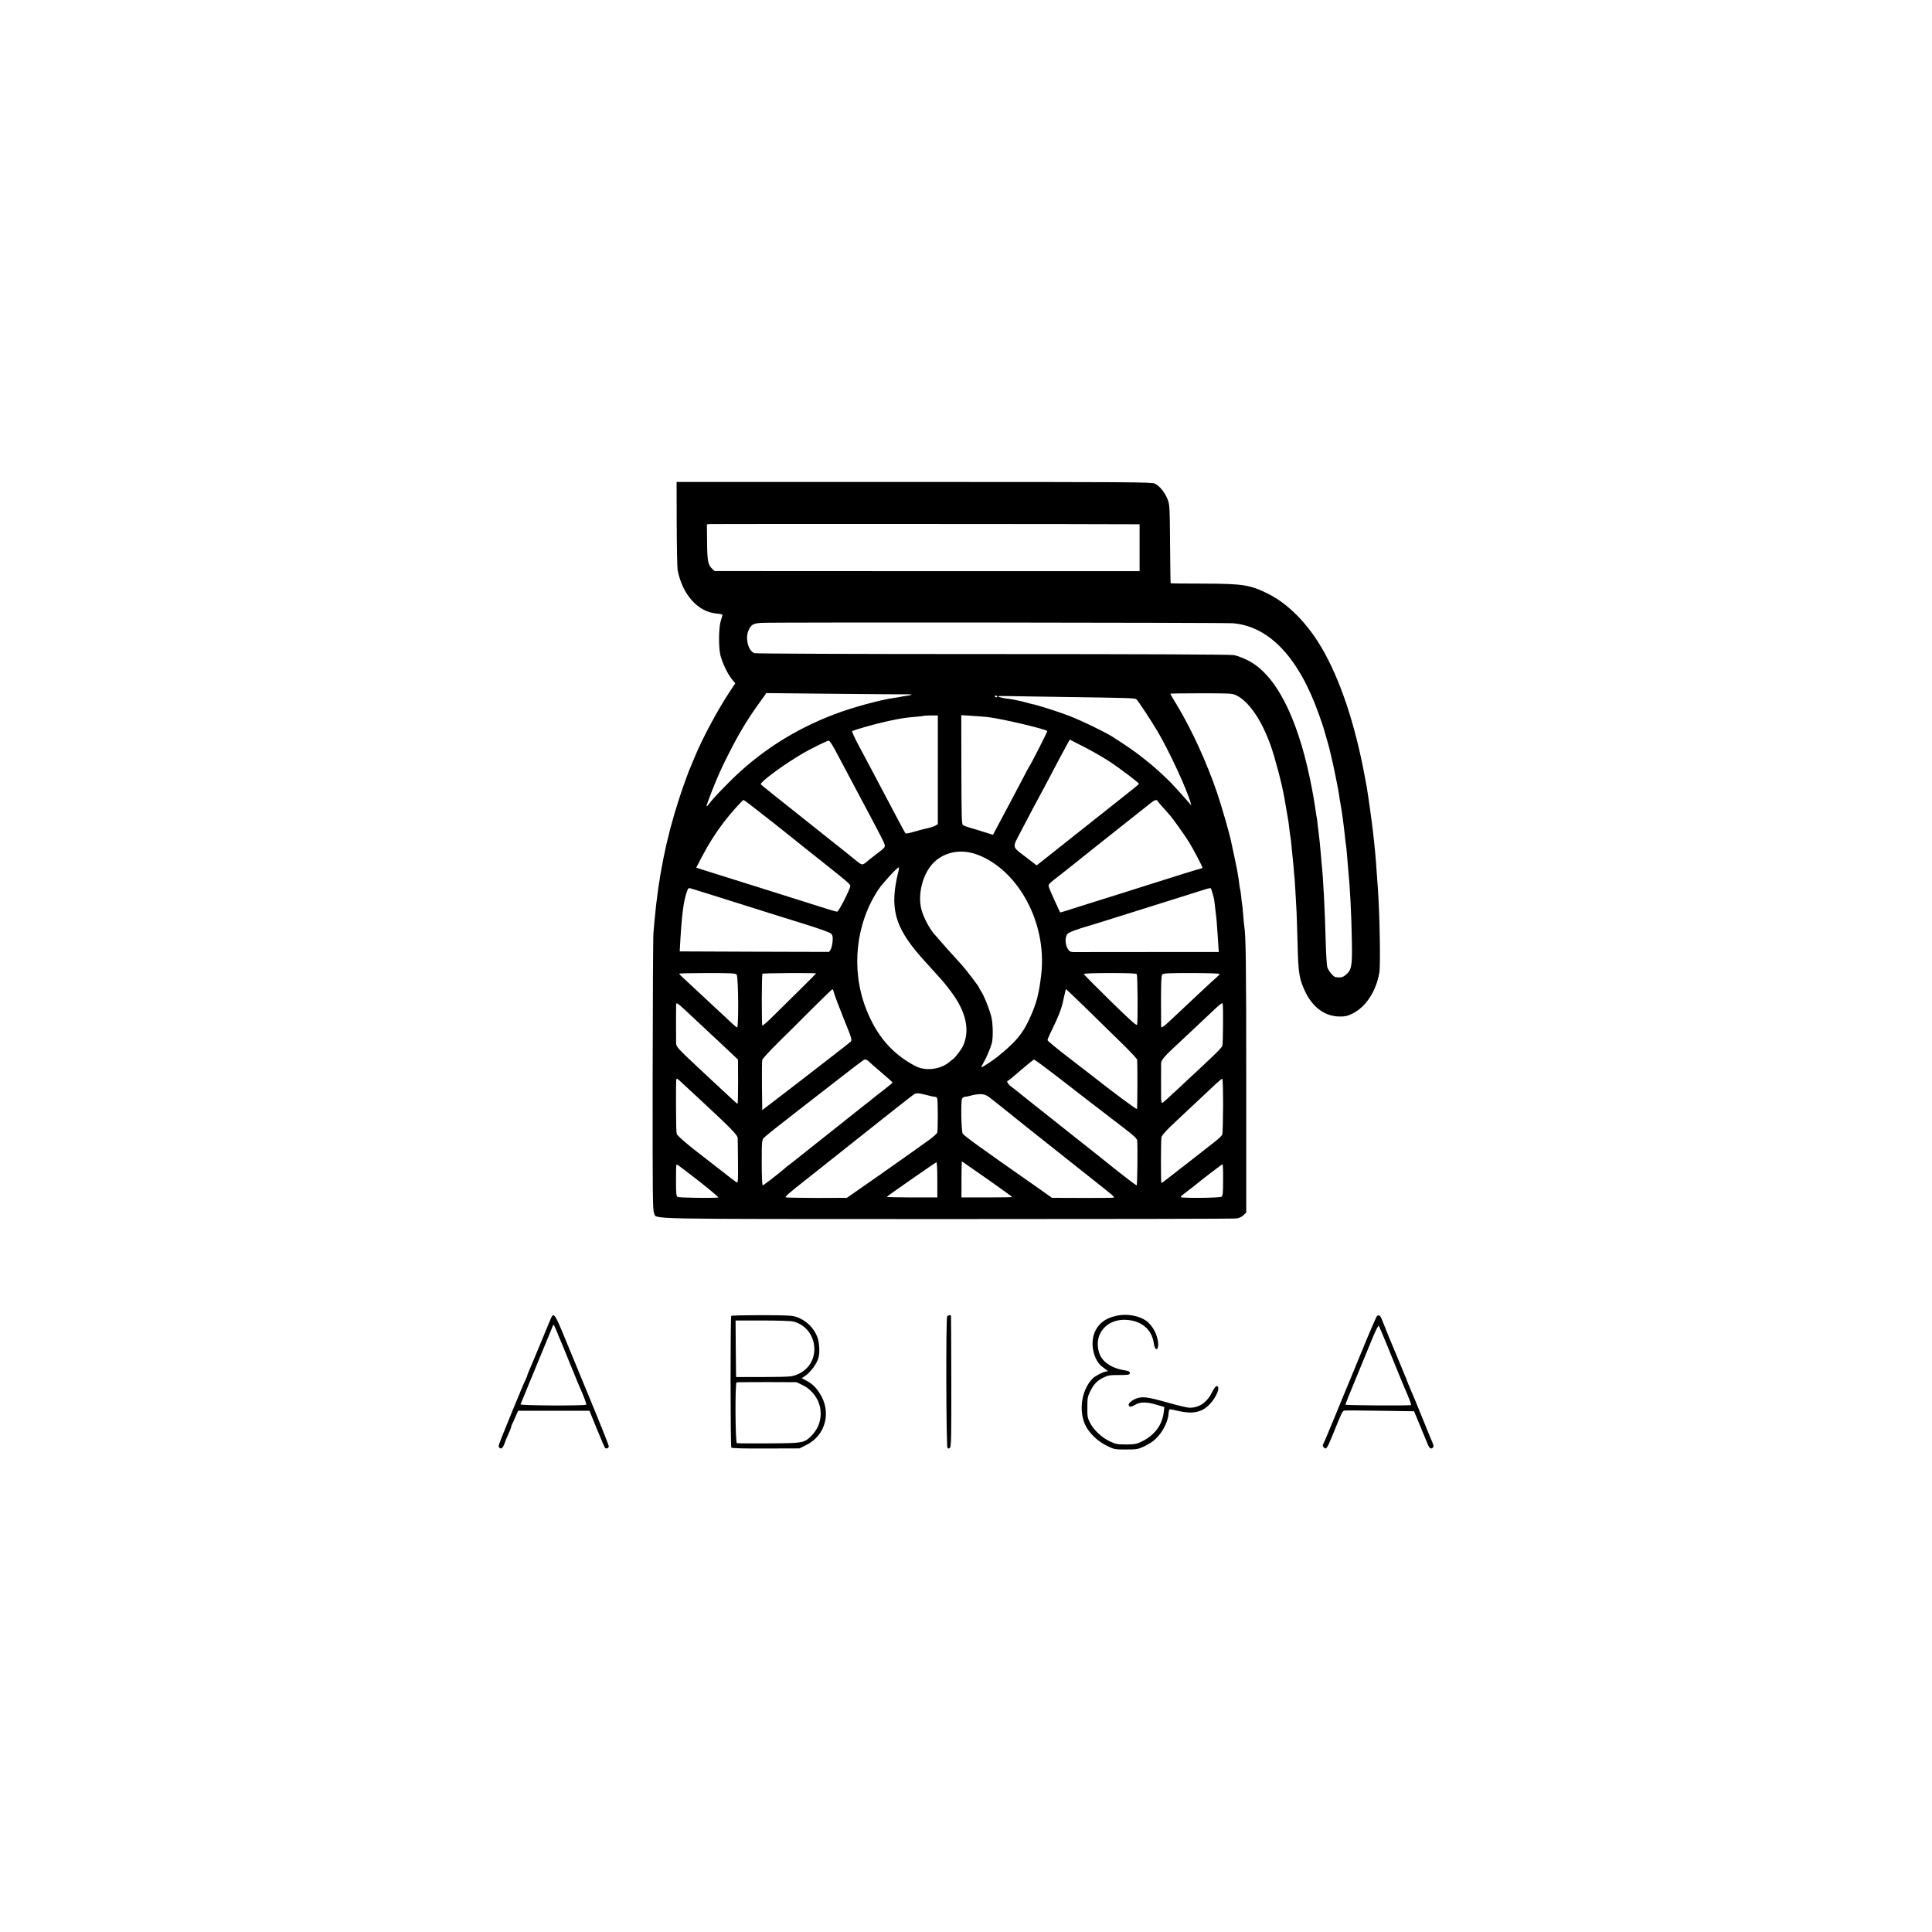 <?xml version="1.0" standalone="no"?>
<!DOCTYPE svg PUBLIC "-//W3C//DTD SVG 20010904//EN"
 "http://www.w3.org/TR/2001/REC-SVG-20010904/DTD/svg10.dtd">
<svg version="1.0" xmlns="http://www.w3.org/2000/svg"
 width="1920pt" height="1920pt" viewBox="0 0 1920 1920"
 preserveAspectRatio="xMidYMid meet">
<g transform="translate(0,1920) scale(0.1,-0.1)"
fill="#000000" stroke="none">
<path d="M6725 13993 c1 -230 5 -436 9 -457 46 -242 200 -417 385 -433 34 -3
61 -9 61 -13 0 -3 -8 -31 -17 -61 -21 -67 -23 -260 -4 -339 18 -75 71 -186
113 -238 l35 -43 -61 -92 c-119 -181 -268 -460 -342 -640 -14 -34 -29 -71 -34
-82 -22 -46 -85 -219 -125 -345 -125 -384 -202 -771 -240 -1195 -3 -33 -8 -89
-11 -125 -4 -36 -7 -670 -8 -1410 -1 -1185 0 -1348 14 -1375 32 -64 -201 -59
2910 -60 1559 0 2854 2 2878 6 28 4 53 16 70 33 l27 26 0 1323 c0 1147 -4
1443 -20 1526 -2 9 -6 57 -10 107 -4 49 -9 98 -11 109 -2 11 -7 45 -9 75 -3
30 -8 62 -10 70 -3 8 -7 35 -10 60 -3 25 -7 56 -10 70 -3 14 -7 41 -10 60 -4
19 -17 87 -31 150 -14 63 -27 126 -30 140 -14 72 -92 342 -138 479 -101 297
-251 627 -396 867 -39 64 -70 118 -70 120 0 2 138 4 307 4 289 0 309 -1 349
-20 126 -62 252 -246 343 -502 46 -133 111 -379 136 -523 8 -46 25 -142 30
-175 3 -19 7 -46 10 -60 2 -14 7 -50 10 -80 3 -30 8 -62 10 -70 2 -8 7 -49 10
-90 4 -41 8 -86 10 -100 2 -14 7 -63 11 -110 3 -47 8 -98 10 -115 2 -28 8
-117 19 -325 2 -47 7 -186 10 -310 7 -305 16 -357 76 -485 75 -157 198 -247
342 -247 55 -1 79 5 130 30 131 65 234 223 265 407 12 72 4 550 -13 810 -16
241 -27 381 -41 505 -4 30 -8 66 -9 80 -7 71 -51 386 -61 440 -3 14 -11 60
-19 103 -97 529 -249 983 -435 1297 -141 239 -333 432 -526 528 -179 90 -250
101 -648 102 -176 0 -321 2 -322 3 -2 1 -4 178 -6 392 -3 377 -4 392 -26 446
-27 67 -79 131 -126 153 -31 15 -233 16 -2393 16 l-2359 0 1 -417z m4568 -3
l32 0 0 -233 0 -233 -2112 0 -2111 1 -26 24 c-40 38 -48 79 -49 266 l-2 174
25 3 c18 2 4043 1 4243 -2z m962 -984 c362 -32 655 -345 854 -911 24 -66 44
-127 46 -135 2 -8 15 -54 29 -101 14 -47 27 -97 30 -110 3 -13 12 -51 20 -84
19 -79 66 -310 72 -355 2 -19 11 -75 20 -124 8 -49 17 -105 19 -125 2 -20 6
-52 9 -71 2 -19 7 -62 11 -95 3 -33 8 -71 10 -85 3 -14 7 -54 10 -90 3 -36 8
-90 10 -120 23 -239 35 -481 40 -771 4 -230 -4 -270 -61 -317 -30 -25 -48 -29
-100 -23 -22 2 -74 65 -84 101 -5 19 -12 130 -15 245 -9 333 -25 642 -41 785
-2 25 -6 68 -8 95 -7 84 -17 182 -21 204 -2 11 -6 48 -10 83 -3 35 -8 70 -10
78 -2 8 -7 35 -10 60 -10 76 -34 214 -56 317 -132 635 -349 1049 -623 1183
-44 22 -105 45 -135 50 -35 6 -887 10 -2397 10 -1415 0 -2352 4 -2367 9 -62
24 -93 147 -58 227 26 57 45 68 125 74 96 7 4615 3 4691 -4z m-3230 -706 c51
1 43 -7 -15 -15 -25 -3 -52 -8 -60 -10 -8 -2 -35 -7 -60 -10 -140 -19 -417
-95 -594 -162 -405 -153 -757 -380 -1056 -682 -121 -122 -149 -153 -198 -215
-30 -39 -28 -27 16 89 66 171 103 255 179 405 101 201 185 341 288 485 27 39
59 83 70 98 l20 29 685 -7 c377 -4 703 -6 725 -5z m885 -22 c0 -4 -4 -8 -9 -8
-6 0 -12 4 -15 8 -3 5 1 9 9 9 8 0 15 -4 15 -9z m570 -3 c778 -11 801 -12 815
-26 26 -29 144 -209 209 -318 113 -191 290 -572 327 -706 l8 -30 -25 30 c-54
62 -158 177 -184 203 -92 90 -157 149 -250 223 -94 75 -156 119 -324 227 -75
48 -319 166 -439 211 -107 41 -313 106 -363 115 -14 3 -40 9 -57 15 -34 10
-139 33 -172 36 -49 5 -105 18 -105 24 0 4 24 5 53 4 28 -1 257 -4 507 -8z
m-1160 -725 l0 -540 -22 -14 c-13 -8 -45 -19 -73 -25 -27 -5 -88 -21 -135 -35
-47 -14 -88 -22 -91 -18 -4 4 -28 48 -54 97 -26 50 -67 126 -90 170 -52 98
-107 201 -193 365 -37 69 -96 181 -133 250 -37 69 -63 128 -60 133 12 12 238
76 361 102 144 30 167 33 265 41 44 4 82 8 84 10 2 2 35 4 73 4 l68 0 0 -540z
m495 524 c134 -15 572 -118 593 -139 4 -3 -161 -327 -178 -350 -4 -5 -38 -68
-75 -140 -37 -71 -86 -164 -108 -205 -63 -119 -117 -220 -149 -280 l-30 -56
-87 27 c-47 15 -111 35 -141 43 -30 9 -62 20 -70 26 -13 8 -15 81 -16 551 l-1
542 106 -7 c58 -3 129 -9 156 -12z m1202 -436 c107 -69 303 -218 302 -228 0
-3 -57 -50 -127 -105 -70 -55 -280 -221 -467 -370 -187 -149 -359 -285 -382
-303 l-41 -32 -99 76 c-152 117 -146 91 -57 263 102 195 161 306 194 366 15
28 51 95 80 150 82 156 139 264 177 333 l34 62 139 -71 c77 -39 188 -103 247
-141z m-2724 120 c25 -46 66 -123 92 -173 26 -49 64 -121 85 -160 20 -38 66
-124 101 -190 35 -66 75 -141 89 -167 91 -172 124 -236 131 -260 7 -26 3 -32
-74 -90 -45 -34 -93 -73 -107 -85 -14 -13 -32 -23 -40 -23 -16 1 -22 5 -86 57
-21 18 -120 97 -219 175 -588 467 -705 561 -705 564 0 28 239 203 420 308 73
43 242 126 256 126 7 0 32 -37 57 -82z m-601 -740 c161 -128 302 -240 313
-250 11 -9 103 -82 205 -163 213 -169 240 -192 240 -210 0 -29 -115 -255 -130
-255 -9 0 -49 11 -90 24 -41 13 -313 99 -605 191 -291 91 -570 179 -618 194
l-88 28 56 108 c65 124 137 238 217 343 68 89 187 222 198 222 5 0 141 -105
302 -232z m3815 218 c4 -7 28 -36 53 -63 25 -28 56 -63 70 -79 36 -43 140
-190 187 -264 38 -62 133 -241 133 -253 0 -2 -12 -8 -27 -12 -27 -6 -230 -69
-453 -140 -58 -18 -177 -56 -265 -84 -472 -148 -555 -174 -609 -192 -33 -10
-60 -18 -61 -16 0 1 -25 54 -54 117 -29 63 -56 125 -58 138 -6 25 -8 23 137
136 47 37 92 72 100 79 12 10 131 105 200 160 100 80 554 439 580 460 39 30
55 33 67 13z m-1792 -530 c409 -156 690 -682 633 -1186 -23 -202 -47 -292
-119 -449 -68 -148 -141 -233 -325 -380 -38 -31 -147 -101 -151 -98 -2 3 9 27
25 54 27 45 67 142 79 188 13 52 11 185 -3 250 -17 75 -75 223 -106 267 -10
14 -18 29 -18 33 0 9 -131 181 -176 230 -103 113 -185 204 -215 240 -19 22
-36 42 -39 45 -50 47 -121 177 -143 261 -40 154 14 360 122 467 111 109 277
138 436 78z m-786 -163 c-90 -362 -42 -548 219 -848 20 -22 72 -80 116 -129
117 -128 121 -134 182 -214 156 -204 197 -393 122 -552 -14 -28 -77 -112 -93
-122 -5 -3 -21 -16 -35 -28 -87 -77 -239 -98 -340 -46 -232 120 -390 303 -495
575 -150 390 -101 846 128 1186 39 58 183 215 198 215 4 0 3 -17 -2 -37z
m-1874 -231 c320 -100 551 -173 610 -192 33 -11 177 -56 320 -100 176 -55 265
-87 277 -101 13 -15 16 -32 12 -77 -3 -31 -12 -67 -20 -80 l-15 -22 -742 2
-742 3 1 23 c19 346 36 482 75 584 9 23 14 25 37 18 15 -5 99 -31 187 -58z
m4995 11 c17 -62 16 -58 24 -128 4 -33 9 -76 11 -95 5 -34 7 -61 21 -268 l6
-93 -678 0 c-374 0 -699 0 -724 -1 -74 -1 -79 1 -100 35 -26 41 -27 117 -2
145 15 18 84 44 232 87 25 8 95 29 155 48 94 30 873 275 990 311 22 7 43 11
46 10 4 -2 12 -25 19 -51z m-4729 -809 c17 -21 21 -524 4 -524 -9 1 -33 22
-210 189 -162 151 -324 302 -344 320 -11 10 -21 21 -21 25 0 3 125 6 279 6
244 0 280 -2 292 -16z m789 12 c0 -3 -244 -245 -447 -444 -45 -44 -84 -77 -87
-74 -8 8 -7 507 1 515 6 7 533 10 533 3z m3187 -8 c9 -15 12 -475 3 -501 -4
-14 -61 37 -268 239 -144 141 -262 261 -262 265 0 5 117 9 259 9 197 0 262 -3
268 -12z m823 3 c0 -5 -15 -21 -32 -36 -30 -25 -146 -133 -372 -346 -165 -156
-175 -163 -177 -136 0 6 -1 121 -1 255 0 178 3 246 12 257 10 13 57 15 291 15
161 0 279 -4 279 -9z m-3830 -193 c6 -24 49 -137 95 -252 78 -191 84 -211 70
-227 -9 -9 -97 -79 -197 -155 -99 -77 -233 -180 -297 -230 -64 -49 -177 -136
-251 -193 l-135 -103 -3 239 c-1 131 0 248 3 260 3 11 73 88 156 170 83 81
237 234 342 340 106 105 195 192 199 192 4 1 12 -18 18 -41z m2540 -184 c102
-100 249 -245 328 -321 78 -77 142 -146 143 -154 4 -57 3 -482 -2 -490 -4 -7
-242 169 -454 337 -16 13 -121 93 -232 179 -112 86 -203 161 -203 168 0 7 19
53 44 102 63 128 98 219 111 286 2 13 10 46 16 72 l11 48 26 -23 c15 -13 110
-105 212 -204z m-4045 40 c28 -25 102 -95 165 -154 63 -59 143 -134 178 -166
35 -33 95 -89 134 -126 l72 -68 1 -220 c0 -121 -2 -220 -5 -220 -5 1 -43 35
-181 164 -42 39 -134 125 -205 191 -209 196 -224 212 -225 248 -1 46 -1 359 0
380 1 26 11 21 66 -29z m5366 39 c7 -36 3 -394 -3 -415 -8 -22 -63 -77 -262
-262 -17 -15 -85 -78 -150 -140 -150 -140 -179 -166 -188 -166 -5 0 -8 17 -9
38 -1 44 -1 314 0 358 1 31 39 73 181 204 19 18 91 85 160 150 69 65 154 145
190 179 63 59 79 69 81 54z m-3477 -608 c12 -11 61 -53 109 -94 48 -40 87 -76
87 -80 0 -3 -42 -37 -92 -76 -50 -38 -96 -75 -102 -80 -6 -6 -51 -42 -101 -80
-49 -39 -99 -78 -110 -87 -11 -9 -123 -99 -250 -199 -126 -100 -253 -200 -281
-223 -28 -23 -66 -52 -84 -66 -18 -14 -38 -29 -44 -35 -45 -41 -218 -175 -226
-175 -6 0 -10 84 -10 224 0 219 1 226 23 250 12 14 149 123 304 243 154 120
368 286 474 368 106 83 202 155 212 161 21 12 31 6 91 -51z m1802 -91 c104
-80 222 -171 262 -203 78 -59 256 -197 307 -236 17 -13 73 -56 125 -96 98 -75
129 -104 131 -123 6 -56 2 -446 -5 -446 -7 0 -139 101 -246 187 -24 20 -333
266 -371 295 -126 100 -558 442 -574 456 -11 9 -37 30 -58 45 -33 25 -49 57
-29 57 4 0 61 47 127 105 66 57 125 104 131 105 6 0 96 -66 200 -146z m-3675
-107 c36 -34 111 -103 165 -153 288 -267 364 -344 365 -373 1 -14 2 -121 3
-238 2 -188 0 -211 -14 -203 -8 4 -83 61 -166 127 -83 65 -166 129 -184 143
-127 96 -239 193 -245 211 -4 11 -7 129 -7 262 0 292 0 287 10 287 4 0 37 -28
73 -63z m5354 -204 c-1 -148 -4 -277 -8 -288 -4 -11 -38 -43 -75 -72 -37 -29
-78 -61 -92 -72 -26 -22 -305 -238 -353 -275 -15 -11 -40 -31 -55 -43 -14 -12
-28 -20 -30 -18 -7 7 -6 428 1 456 4 14 44 61 89 104 78 73 116 110 309 290
41 39 102 96 136 128 34 31 65 57 70 57 5 0 8 -120 8 -267z m-2940 103 c32 -9
67 -16 76 -16 9 0 20 -7 23 -16 7 -19 8 -311 0 -339 -3 -11 -43 -47 -90 -80
-47 -33 -104 -74 -127 -91 -23 -17 -186 -131 -361 -255 l-320 -223 -299 -1
c-164 0 -303 3 -309 6 -9 6 43 51 187 164 21 17 84 66 139 110 516 411 925
734 945 747 25 18 47 17 136 -6z m657 -52 c40 -32 78 -62 83 -66 9 -7 40 -32
131 -105 64 -52 258 -206 295 -235 67 -53 548 -435 586 -465 21 -17 55 -45 76
-61 22 -18 32 -32 25 -34 -7 -2 -148 -4 -313 -3 l-300 1 -50 35 c-27 20 -117
83 -200 141 -457 319 -627 443 -638 462 -14 26 -20 323 -6 348 5 10 20 18 32
19 12 0 42 7 67 14 25 7 66 12 92 11 41 -3 57 -11 120 -62z m-59 -782 c136
-96 247 -176 247 -178 0 -2 -114 -4 -252 -4 l-253 0 0 180 c0 99 2 179 5 178
3 -2 117 -81 253 -176z m-498 -7 l0 -175 -254 0 c-140 0 -252 3 -248 6 17 17
484 342 492 343 7 1 10 -62 10 -174z m-2361 -19 c109 -86 192 -157 185 -157
-84 -7 -394 -2 -406 6 -12 9 -15 38 -15 146 1 194 -1 181 20 170 9 -5 106 -80
216 -165z m5201 18 c0 -131 -3 -157 -16 -167 -16 -12 -393 -16 -405 -4 -3 3
20 25 53 49 32 24 67 51 78 60 73 61 277 217 285 218 3 0 6 -70 5 -156z"/>
<path d="M11100 6125 c-120 -24 -197 -88 -229 -187 -35 -108 2 -258 80 -318
18 -14 39 -30 48 -37 14 -11 14 -12 -5 -13 -25 0 -107 -42 -133 -67 -125 -123
-149 -365 -51 -508 48 -69 112 -124 190 -163 73 -36 76 -37 190 -37 104 0 120
3 172 27 32 15 74 39 95 55 83 63 150 182 156 276 2 23 7 42 13 42 5 0 47 -8
93 -19 136 -30 225 -11 298 64 74 74 117 185 73 185 -8 0 -26 -24 -41 -54 -50
-105 -128 -161 -226 -161 -22 0 -125 24 -229 54 -195 55 -243 61 -308 35 -42
-17 -76 -48 -69 -65 7 -19 26 -18 67 7 47 28 114 28 209 -1 l78 -23 -5 -46
c-15 -134 -92 -236 -226 -300 -47 -22 -68 -26 -150 -26 -86 0 -101 3 -163 32
-80 38 -161 115 -197 188 -22 44 -25 63 -24 150 0 88 3 107 27 155 36 73 66
105 129 138 48 24 64 27 158 27 90 0 105 2 108 17 3 17 -9 23 -63 32 -129 23
-219 89 -244 179 -58 204 112 362 334 312 121 -28 195 -107 212 -228 9 -68 43
-74 43 -8 0 86 -55 192 -125 239 -71 48 -189 68 -285 47z"/>
<path d="M5482 6113 c-6 -10 -53 -124 -106 -253 -53 -129 -106 -254 -116 -277
-11 -24 -20 -47 -20 -52 0 -5 -7 -22 -15 -38 -8 -15 -26 -57 -41 -93 -14 -36
-30 -74 -35 -85 -46 -107 -183 -446 -189 -467 -6 -18 -4 -30 4 -37 17 -15 34
0 50 44 7 22 25 66 40 97 14 31 26 62 26 67 0 6 4 19 10 29 5 9 21 43 34 75
l25 57 354 0 355 0 72 -177 c40 -98 77 -183 82 -190 12 -16 38 -5 38 15 0 9
-86 226 -192 482 -105 256 -224 544 -264 640 -71 173 -91 203 -112 163z m77
-208 c5 -11 13 -31 19 -45 6 -14 48 -115 92 -225 45 -110 87 -213 95 -230 35
-77 65 -157 61 -164 -8 -13 -658 -10 -653 3 10 24 217 527 264 641 28 66 53
129 57 140 8 20 8 20 65 -120z"/>
<path d="M7267 6123 c-9 -9 -9 -1295 1 -1309 5 -7 115 -10 342 -9 l335 1 68
34 c193 95 253 328 133 514 -41 63 -78 97 -135 127 l-44 23 24 15 c66 43 132
133 146 200 11 50 4 144 -13 190 -35 95 -112 169 -207 203 -45 15 -90 17 -348
18 -163 0 -299 -3 -302 -7z m616 -56 c126 -31 210 -143 210 -277 -1 -135 -96
-244 -234 -268 -24 -4 -156 -7 -294 -7 l-250 0 -3 281 -2 281 266 0 c151 0
284 -4 307 -10z m87 -629 c69 -32 124 -87 158 -158 38 -79 37 -182 -2 -262
-15 -31 -45 -72 -66 -91 -72 -68 -81 -69 -420 -71 -168 -1 -311 0 -317 2 -16
5 -19 598 -3 604 5 2 142 3 302 3 l293 -1 55 -26z"/>
<path d="M9413 6118 c-14 -19 -10 -1295 3 -1308 8 -8 15 -7 25 3 12 12 14 116
13 658 -1 354 -2 647 -3 652 -2 12 -28 8 -38 -5z"/>
<path d="M13685 6122 c-6 -4 -71 -153 -144 -332 -304 -739 -382 -926 -391
-942 -7 -12 -5 -22 7 -33 23 -24 32 -10 91 135 92 227 93 229 116 232 11 2
171 1 355 -2 l334 -5 29 -70 c16 -38 43 -104 60 -145 17 -41 38 -92 46 -112
17 -42 35 -53 52 -34 11 14 9 20 -26 101 -7 17 -33 80 -57 140 -58 145 -134
329 -158 382 -10 24 -19 46 -19 49 0 3 -7 20 -15 37 -8 18 -37 88 -65 157 -29
69 -74 179 -102 245 -27 66 -54 134 -60 150 -18 50 -32 62 -53 47z m101 -294
c41 -101 93 -228 115 -283 23 -55 47 -113 54 -130 50 -115 73 -175 67 -178
-13 -8 -652 -4 -652 4 0 4 44 115 99 246 54 131 127 308 162 394 40 99 67 152
72 143 4 -7 41 -95 83 -196z"/>
</g>
</svg>
